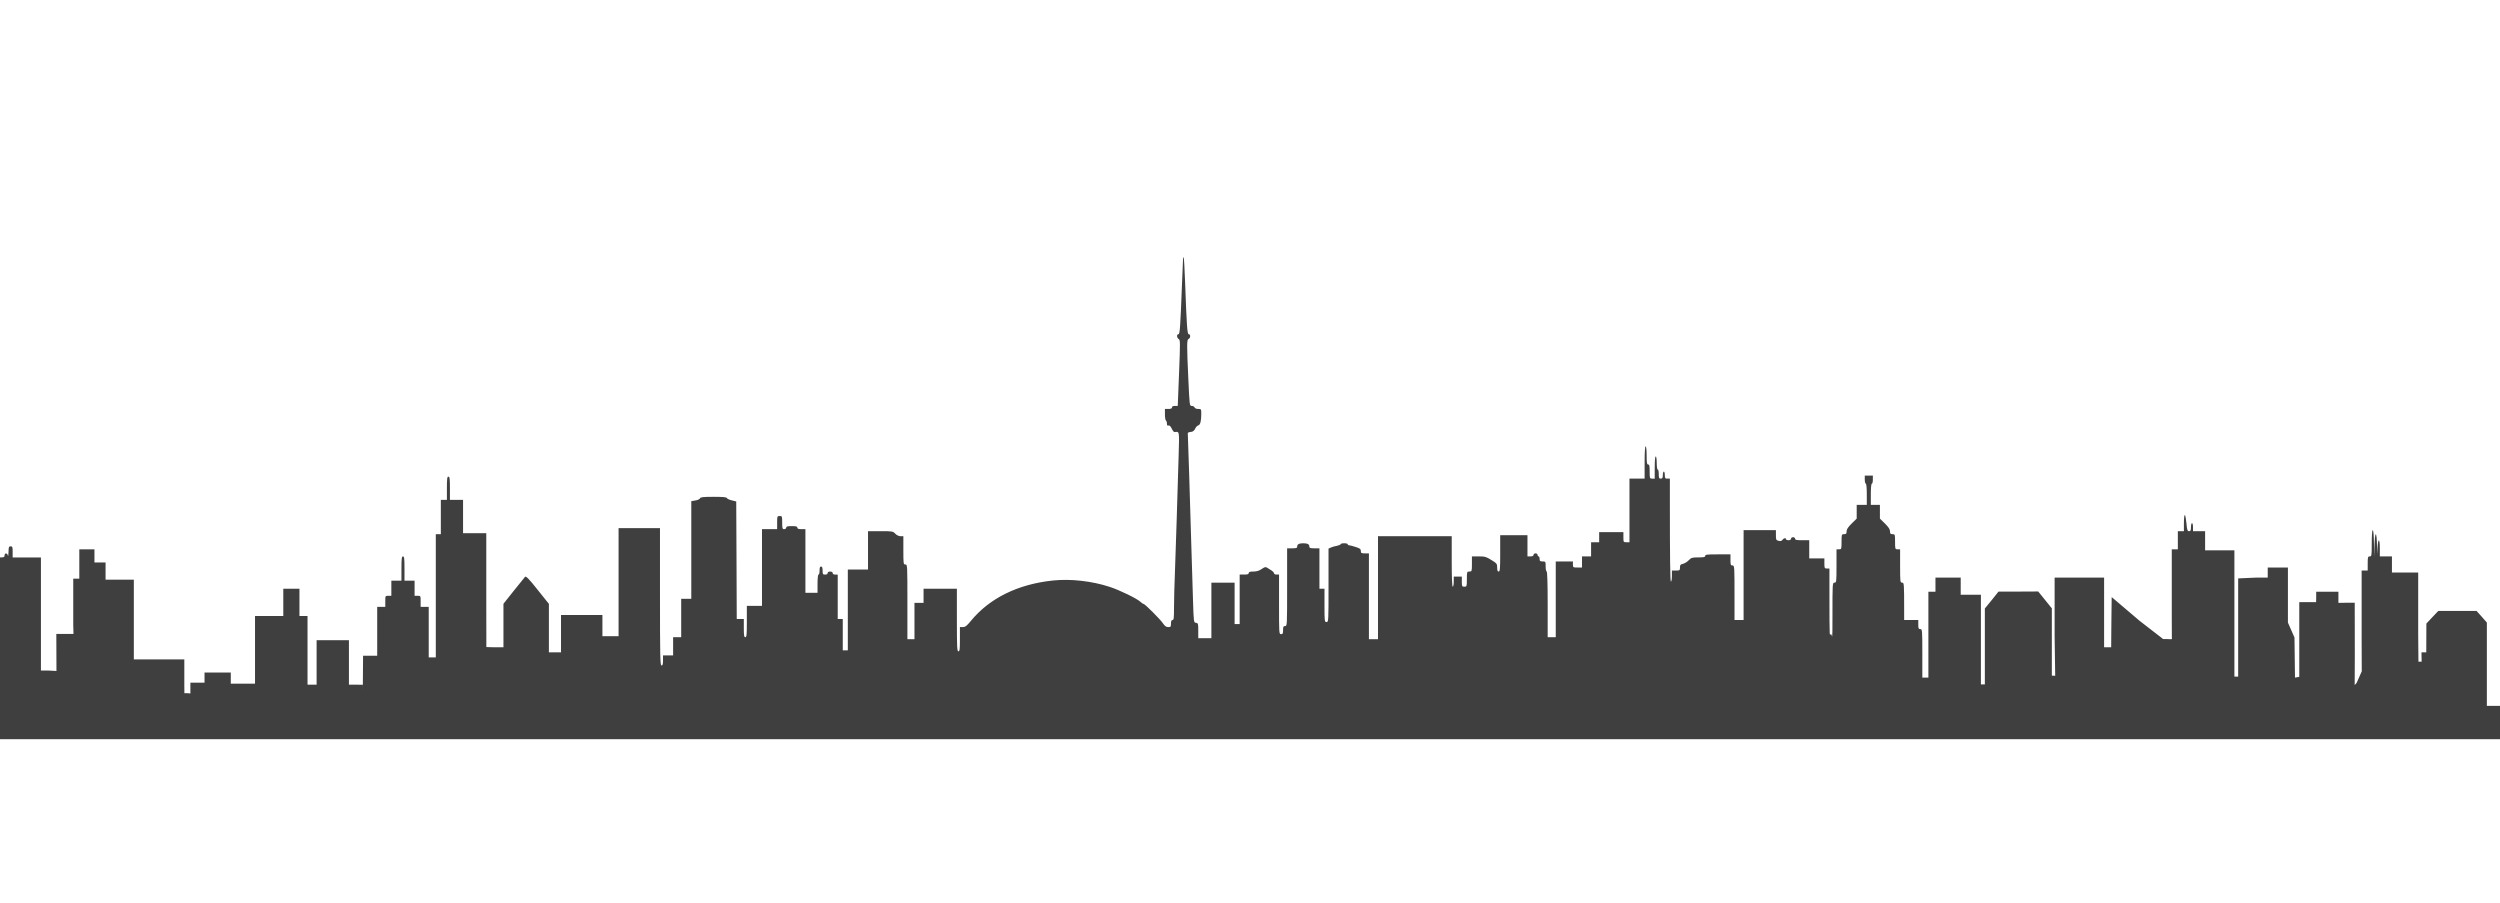 <?xml version="1.0" encoding="utf-8"?>
<!-- Generator: Adobe Illustrator 12.0.0, SVG Export Plug-In . SVG Version: 6.00 Build 51448)  -->
<!DOCTYPE svg PUBLIC "-//W3C//DTD SVG 1.1//EN" "http://www.w3.org/Graphics/SVG/1.1/DTD/svg11.dtd">
<svg  version="1.1" id="Layer_1" xmlns="http://www.w3.org/2000/svg" xmlns:xlink="http://www.w3.org/1999/xlink" width="2475.555" height="894.494"
	 viewBox="218.461 -167.991 2475.555 894.494" overflow="visible" enable-background="new 218.461 -167.991 2475.555 894.494"
	 xml:space="preserve">
<g transform="translate(0,779) scale(0.1,-0.1)">
	<g id="XMLID_3_">
		<g>
			<path fill="#3F3F3F" d="M23584.051,3142.429l62.402-0.938l22.92-0.83l24.678,0.107c0.938,3.125-4.072-162.734-4.072,211.27
				v677.998h30h30v90v90h30h30v80c0,44.004,4.004,80,9.004,80s12.002-35.996,15.996-80c6.006-69.004,10-80,26.006-80
				c15,0,18.994,6.992,18.994,40c0,21.992,5,40,10,40c6.006,0,10-18.008,10-40v-40h60h60v-95v-95h145h145v-690v-560h45l-7.598-7.598
				v490v490l172.598,7.598h120v50v50h100h100v-545l64.902-147.598l5.098-397.402l42.402,7.402v370v370h70h96.67l0.928,47.598v55h110
				h110v-55v-55l96.572,1.572h65l0.83-519.17l-1.348-296.348l19.473,21.348l50.625,115l-1.152,302.598v695h30h30v70
				c0,62.988,2.002,70,20,70c19.004,0,20,6.992,20,130c0,80,4.004,130,10,130c6.006,0,11.006-52.012,12.002-132.012l2.002-132.988
				l2.998,112.988c2.002,63.008,7.998,112.012,12.998,112.012c6.006,0,11.006-48.008,12.002-112.012c2.002-101.992,2.002-105,5-30
				c5,106.016,22.998,108.008,22.998,2.012v-80h60h60v-80v-80h130h130v-610l2.402-272.598l31.67-0.01l-1.67,92.51h47.5
				l1.104,285.098l58.994,62.998l59.004,62.002h190h188.994l51.006-57.002l50.996-57.998v-412.002v-412.998h90h90v-165v-165
				H14564.979H2139.981v1050v750h45c38.003,0,45,2.988,45,20c0,26.992,28.003,25,33.003-2.012c1.997-12.988,5,3.008,6.001,35
				c0.996,50,2.998,57.012,20.996,57.012c18.003,0,20-7.012,20-55v-55h140h140v-410v-710h75l79.053-4.268v-65l-1.665,431.66h85h85
				l-2.388,87.607v460h30h30v145v145h75h75v-65v-65h55h55v-85v-85h140h140v-455v-335h250h250v-265l0.737-69.268h33.33l26.67-3.34
				l-0.737-42.393v150h70h70v50v50h130h130v-55v-55h120h120v390v280h140h140v135v135h80h80v-135v-135h40h40v-285v-395h45h45v220v220
				h160h160v-220v-220h70l67.388-0.938v-65l2.612,352.598h70h70v515v-31.66h40h40v55c0,54.004,0,55,30,55h30v75v75h50h50v120
				c0,100,3.008,120,15,120c13.008,0,15-20,15-120v-120h50h50v-75v-75h30c30,0,30-0.996,30-55v-55h40h40v-185v-315h35h35v700v520h25
				h25v170v170h30h30v115c0,95.996,3.008,115,15,115c12.002,0,15-19.004,15-115v-115h65h65v-165v-165h115h115v-690l0.723-437.607
				l84.277-2.393h85v430v1.006l101.006,126.992c55.996,70,107.002,133.008,112.998,140c9.004,9.004,37.002-17.998,124.004-127.998
				l111.992-140v-240v-240h60h60v185v185h205h205v-105v-105h80h80v500v570h205h205v-645c0-628.994,2.002-715,15-715
				c10.996,0,15,12.002,15,50v50h50h50v90v90h40h40v190v190h50h50v424.004v542.989l40,7.012
				c23.008,2.988,43.008,12.988,45.996,20.996c5,11.992,30,15,134.003,15c92.002,0,129.004-3.008,132.002-12.012
				c2.998-6.992,23.994-16.992,48.994-22.988l44.004-10.996l2.998-642.012l2.002-521.992h35h35v-90c0-72.998,2.998-90,15-90
				c12.998,0,15,24.004,15,155v155h75h75v380v380h75h75v65c0,62.988,0.996,65,25,65s25-2.012,25-65c0-58.008,2.002-65,20-65
				c10.996,0,20,6.992,20,15c0,11.992,12.998,15,55,15s55-3.008,55-15c0-10.996,10.996-15,40-15h40v-315v-315h60h60v90
				c0,52.998,4.004,90,10,90s10,17.998,10,40c0,29.004,4.004,40,15,40s15-10.996,15-40c0-35.996,2.998-40,25-40
				c15.996,0,25,6.006,25,15c0,9.004,9.004,15,25,15s25-5.996,25-15c0-8.994,9.004-15,25-15h25v-220v-220h25h25v-155v-155h25h25v400
				v400h100h100v190v190h122.998c119.004,0,124.004-0.996,147.002-25c14.004-15,35-25,52.002-25h27.998v-140
				c0-133.008,0.996-140,20-140c20,0,20-7.012,20-370v-370h35h35v180v180h45h45v70v70h165h165v-310c0-268.994,2.002-310,15-310
				s15,20,15,120v120h29.004c23.994,0,38.994,12.002,80.996,62.998c185,224.004,462.998,361.006,807.998,398.008
				c177.998,18.994,390-5,566.006-63.008c97.998-31.992,268.994-115,303.994-147.998c11.006-10.996,25-20,30-20
				c12.998,0,165-152.002,192.002-192.002c19.004-27.998,32.002-37.998,52.998-37.998c24.004,0,27.002,2.998,27.002,35
				c0,24.004,5,35,15,35c12.998,0,15,20,15,122.998c0,67.002,4.004,237.002,10,377.002
				c9.004,254.004,24.004,712.989,35.996,1137.988c7.002,240.01,9.004,229.009-41.992,223.008c-5,0-18.008,15-27.002,35
				c-12.002,23.999-22.002,33.999-32.002,30c-10.996-3.999-15,2.002-15,18.999c0,13.003-4.004,27.002-10,30
				c-5,3.003-10,31.001-10,61.001v53.999h35c24.004,0,35,5,35,15s10,15,27.998,15h29.004l12.998,326.001
				c12.002,303.003,12.002,327.002-2.998,336.001c-20,11.001-22.998,47.998-2.998,47.998c13.994,0,18.994,68.003,35.996,520
				c5,129.004,9.004,237.002,10,239.004c0,1.997,2.998,1.997,5.996-1.001c3.008-3.003,9.004-115,14.004-248.999
				c15.996-433.003,20.996-509.004,35.996-509.004c19.004,0,18.008-38.999-0.996-45.996c-19.004-8.003-19.004-52.002-2.998-401.001
				c12.002-261.001,12.002-263.003,33.994-263.003c12.002,0,24.004-6.997,28.008-15c2.998-8.999,17.998-15,35.996-15
				c29.004,0,30-0.996,30-48.999c0-71.001-10-108.999-30-113.999c-10-2.002-24.004-17.002-30.996-32.998
				c-10-21.001-22.002-30-45-32.002c-27.002-2.998-30-6.001-27.002-30c0.996-15,7.002-189.009,12.998-386.997
				c5.996-197.998,15-510.996,20.996-695c6.006-183.994,14.004-433.994,17.002-555c7.002-217.998,7.002-220,30-222.998
				c21.006-2.998,22.002-7.998,22.002-77.998v-74.004h65h65v275v275h115h115v-205v-205h25h25v245v245h45c32.998,0,45,4.004,45,15
				c0,11.006,12.002,15,45.996,15c32.002,0,56.006,7.002,82.002,25c31.006,21.006,39.004,22.998,57.002,11.006
				c10.996-7.002,30-19.004,42.998-27.002c12.002-7.998,22.002-19.004,22.002-26.006c0-6.992,10.996-12.998,25-12.998h25v-295
				c0-287.998,0-295,20-295c17.002,0,20,7.002,20,40s2.998,40,20,40c20,0,20,7.002,20,385v385h50c42.002,0,50,2.998,50,19.004
				c0,20.996,19.004,30.996,60,30.996s60-10,60-30.996c0-16.006,7.998-19.004,50-19.004h50v-200v-200h25h25v-165
				c0-157.998,0.996-165,20-165c20,0,20,7.002,20,362.998v364.004l24.004,10.996c12.998,6.006,40,14.004,60,17.002
				c20,4.004,35.996,11.006,35.996,16.006s15.996,8.994,35,8.994s35-3.994,35-10c0-5,5.996-10,14.004-10
				c6.992,0,36.992-7.002,65-17.002c41.992-12.998,50.996-20,50.996-40s5-22.998,40-22.998h40v-425v-425h45h45v510v510h365h364.999
				v-250c0-160,4.004-250,10-250s10,22.998,10,50v50h40h40v-50c0-47.002,2.002-50,25-50c24.004,0,25,2.002,25,75s0.996,75,25,75
				s25,2.002,25,75v75h67.998c60,0,74.004-3.994,125-35.996c54.004-32.998,57.002-37.998,57.002-75c0-27.998,4.004-39.004,15-39.004
				c12.998,0,15,27.002,15,180v180h135h135v-105v-105h30c20,0,30,5,30,15c0,7.998,9.004,15,20,15c11.006,0,20-7.002,20-15
				s5-15,10-15c6.006,0,10-10.996,10-25c0-20.996,5-25,30-25c29.004,0,30-0.996,30-50c0-27.002,5-50,10-50c6.006,0,10-115,10-325
				v-325h40h40v320v430h85h85v-30c0-28.994,2.002-30,45-30h45v55v55h45h45v70v70h40h40v50v50h120h120v-50c0-48.994,1.006-50,30-50
				h30v340v290h75h75v160c0,100,4.004,160,10,160c6.006,0,10-36.997,10-90c0-72.998,2.998-90,15-90s15-13.994,15-70
				c0-67.998,1.006-70,25-70h25v110c0,66.992,4.004,110,10,110c6.006,0,10-27.998,10-65c0-37.001,4.004-65,10-65
				c6.006,0,10-20,10-45c0-37.998,2.998-45,20-45c16.006,0,20,7.002,20,35c0,19.004,5,35,10,35c6.006,0,10-15.996,10-35
				c0-30.996,2.998-35,25-35h25v-255c0-502.998,2.998-765,10-765c6.006,0,10,25,10,55v55h40c37.998,0,40,2.002,40,30
				c0,26.006,5,31.006,29.004,36.006c15.996,3.994,42.002,18.994,57.002,35c25,25.996,33.994,28.994,95.996,28.994
				c54.004,0,67.998,2.998,67.998,15c0,12.998,21.006,15,125,15h125v-55c0-47.998,2.002-55,20-55c20,0,20-7.002,20-325v-215h45h45
				v535v355h160h160v-50c0-45,2.002-50,27.002-55.996c17.998-5,30-2.002,37.998,10c12.998,17.998,35,22.002,35,5.996
				c0-5,11.006-10,25-10c16.006,0,25,6.006,25,15c0,7.998,9.004,15,20,15c11.006,0,20-7.002,20-15c0-12.002,14.004-15,70-15h70v-90
				v-90h75h75v-50c0-47.002,2.002-50,25-50h25v-235c0-503.994,2.002-415,15-415s15-115.996,15,175c0,327.998,0,335,20,335
				c19.004,0,20,7.002,20,165v165h25c24.004,0,25,2.002,25,75c0,72.998,1.006,75,25,75c21.006,0,25,5,25,27.998
				c0,20,14.004,41.006,50,77.002l50,49.004v67.998v67.998h50h50v105c0,62.998-3.994,105-10,105c-5,0-10,17.998-10,40v40h40h40v-40
				c0-22.002-3.994-40-10-40c-5.996,0-10-42.002-10-105v-105h45h45v-67.998v-67.998l50-49.004c36.006-35.996,50-57.002,50-77.002
				c0-22.998,4.004-27.998,25-27.998c24.004,0,25-2.002,25-75c0-72.998,1.006-75,25-75h25v-165c0-157.998,1.006-165,20-165
				c19.004,0,20-7.002,20-265v-105h70h70v-45c0-37.998,2.998-45,20-45c19.004,0,20-7.002,20-240v-240h30h30v425v425h35h35v70v70h125
				h125v-85v-85h100h100v-440v-440l0.107-8.018l38.965,0.078v376.006v375.996l67.998,82.998l67.002,84.004h140l253.33,1.328
				l67.998-84.004l67.002-82.998v-430.996v-241.006l-12.402,6.611l45.732-2.607l-5.732,392.607v580h245h245v-345v-345h35h35
				l2.002,249.004l2.998,247.998l275.742-234.6l229.258-177.402V3039.04"/>
		</g>
	</g>
</g>
</svg>
